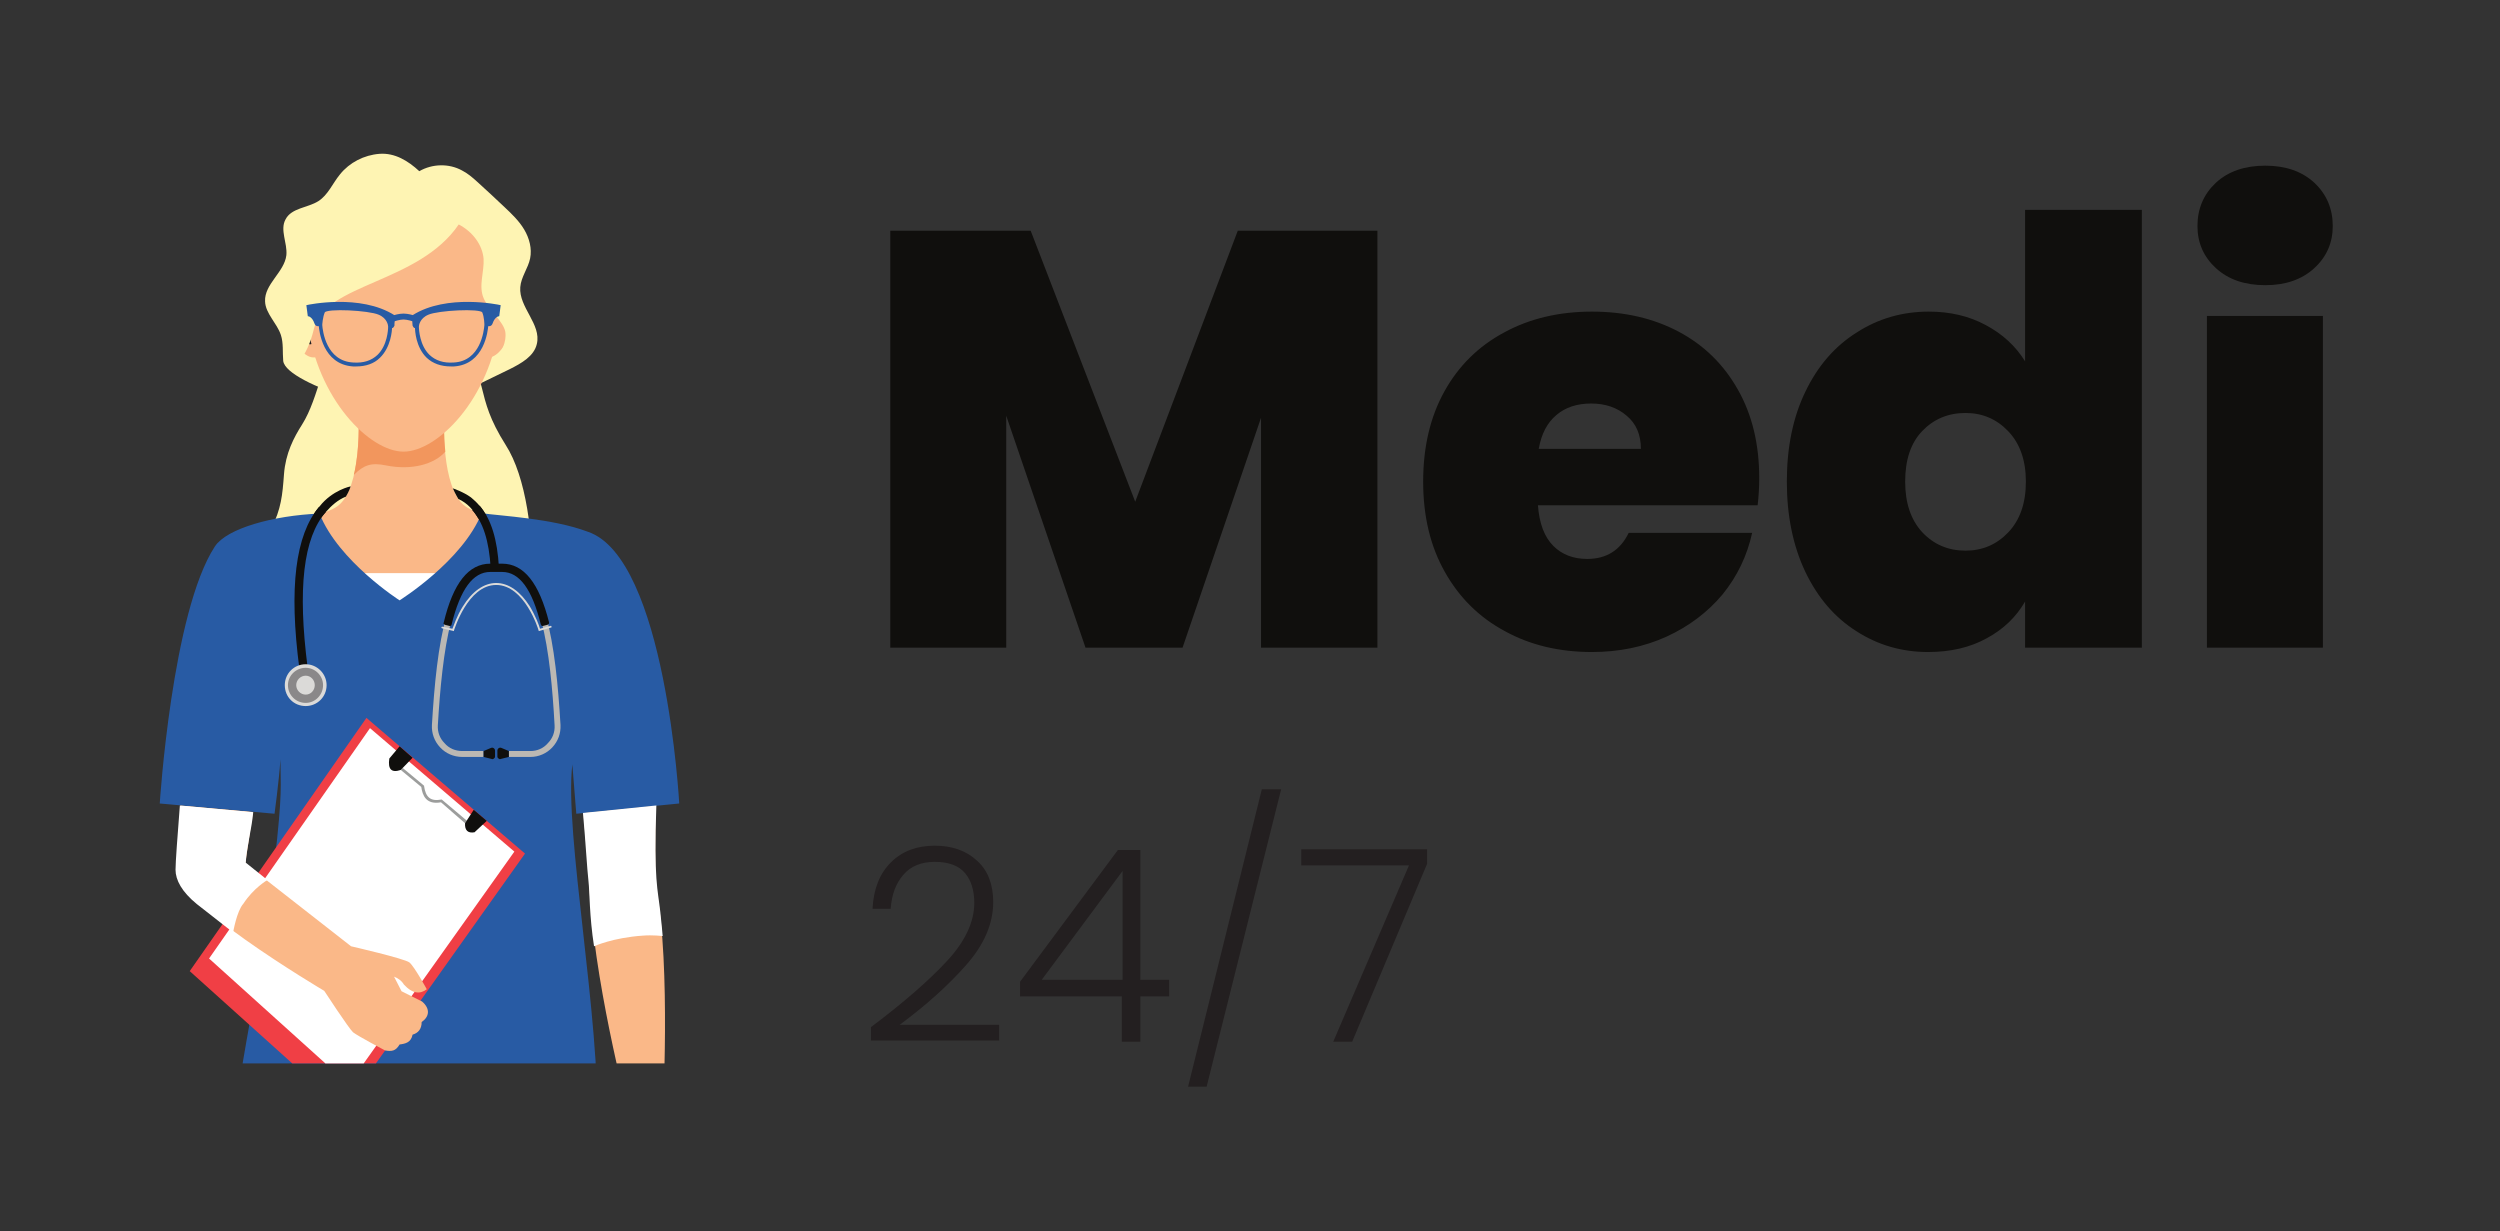 <svg xmlns="http://www.w3.org/2000/svg" version="1.1" xmlns:xlink="http://www.w3.org/1999/xlink" xmlns:svgjs="http://svgjs.dev/svgjs" viewBox="0 0 6.338 3.121"><rect x="0" y="0" width="6.338" height="3.121" fill="#333333" stroke="none"/><g transform="matrix(1,0,0,1,2.173,0.42)"><g><path d=" M 1.319 0.165 L 1.319 1.222 L 1.024 1.222 L 1.024 0.639 L 0.825 1.222 L 0.579 1.222 L 0.378 0.634 L 0.378 1.222 L 0.084 1.222 L 0.084 0.165 L 0.44 0.165 L 0.705 0.852 L 0.965 0.165 L 1.319 0.165 M 2.283 0.861 L 1.726 0.861 Q 1.731 0.93 1.765 0.964 Q 1.798 0.997 1.851 0.997 Q 1.924 0.997 1.956 0.931 L 2.269 0.931 Q 2.25 1.018 2.194 1.087 Q 2.137 1.155 2.052 1.194 Q 1.966 1.233 1.863 1.233 Q 1.738 1.233 1.642 1.18 Q 1.545 1.128 1.49 1.03 Q 1.435 0.933 1.435 0.801 Q 1.435 0.669 1.489 0.572 Q 1.543 0.475 1.64 0.423 Q 1.737 0.37 1.863 0.37 Q 1.987 0.37 2.083 0.421 Q 2.179 0.472 2.233 0.568 Q 2.287 0.663 2.287 0.792 Q 2.287 0.826 2.283 0.861 M 1.987 0.718 Q 1.987 0.664 1.951 0.634 Q 1.915 0.603 1.861 0.603 Q 1.807 0.603 1.773 0.632 Q 1.738 0.661 1.728 0.718 L 1.987 0.718 M 2.404 0.573 Q 2.451 0.475 2.534 0.423 Q 2.616 0.37 2.717 0.37 Q 2.798 0.37 2.861 0.404 Q 2.925 0.438 2.961 0.496 L 2.961 0.112 L 3.257 0.112 L 3.257 1.222 L 2.961 1.222 L 2.961 1.105 Q 2.927 1.164 2.864 1.198 Q 2.801 1.233 2.715 1.233 Q 2.615 1.233 2.533 1.18 Q 2.451 1.128 2.404 1.03 Q 2.357 0.931 2.357 0.801 Q 2.357 0.67 2.404 0.573 M 2.918 0.673 Q 2.874 0.627 2.81 0.627 Q 2.744 0.627 2.7 0.673 Q 2.657 0.718 2.657 0.801 Q 2.657 0.882 2.7 0.929 Q 2.744 0.976 2.81 0.976 Q 2.874 0.976 2.918 0.93 Q 2.963 0.883 2.963 0.801 Q 2.963 0.72 2.918 0.673 M 3.445 0.26 Q 3.398 0.217 3.398 0.153 Q 3.398 0.087 3.445 0.043 Q 3.492 0 3.57 0 Q 3.647 0 3.694 0.043 Q 3.741 0.087 3.741 0.153 Q 3.741 0.217 3.694 0.26 Q 3.647 0.303 3.57 0.303 Q 3.492 0.303 3.445 0.26 M 3.716 0.381 L 3.716 1.222 L 3.422 1.222 L 3.422 0.381 L 3.716 0.381" fill="#100f0d" fill-rule="nonzero"></path></g><g><path d=" M 0.229 2.015 Q 0.297 1.941 0.297 1.869 Q 0.297 1.822 0.274 1.794 Q 0.25 1.765 0.197 1.765 Q 0.145 1.765 0.117 1.798 Q 0.089 1.83 0.085 1.884 L 0.039 1.884 Q 0.043 1.808 0.086 1.766 Q 0.128 1.724 0.197 1.724 Q 0.263 1.724 0.304 1.762 Q 0.345 1.799 0.345 1.867 Q 0.345 1.949 0.276 2.027 Q 0.208 2.104 0.108 2.178 L 0.36 2.178 L 0.36 2.218 L 0.035 2.218 L 0.035 2.184 Q 0.16 2.09 0.229 2.015 M 0.413 2.106 L 0.413 2.069 L 0.661 1.735 L 0.718 1.735 L 0.718 2.064 L 0.791 2.064 L 0.791 2.106 L 0.718 2.106 L 0.718 2.221 L 0.671 2.221 L 0.671 2.106 L 0.413 2.106 M 0.673 1.788 L 0.468 2.064 L 0.673 2.064 L 0.673 1.788 M 1.075 1.581 L 0.886 2.335 L 0.839 2.335 L 1.026 1.581 L 1.075 1.581 M 1.445 1.77 L 1.255 2.221 L 1.207 2.221 L 1.399 1.774 L 1.126 1.774 L 1.126 1.733 L 1.445 1.733 L 1.445 1.77" fill="#231f20" fill-rule="nonzero"></path></g><g clip-path="url(#SvgjsClipPath1020)"><g clip-path="url(#a8967ade5-a2e3-4e06-9d9c-54ea08e644d9d5a351cc-9c78-4c99-837f-590b6b31064f)"><path d=" M -1.557 1.806 C -1.55 1.765 -1.532 1.638 -1.532 1.638 L -1.714 1.622 L -1.724 1.801 C -1.724 1.801 -1.613 1.806 -1.557 1.806" fill="#fab888" transform="matrix(1,0,0,1,0,0)" fill-rule="nonzero"></path></g><g clip-path="url(#a8967ade5-a2e3-4e06-9d9c-54ea08e644d9d5a351cc-9c78-4c99-837f-590b6b31064f)"><path d=" M -1.494 1.076 C -1.509 1.069 -1.51 0.97 -1.485 0.92 C -1.46 0.869 -1.457 0.836 -1.453 0.782 C -1.449 0.729 -1.428 0.689 -1.407 0.656 C -1.364 0.588 -1.353 0.476 -1.306 0.418 C -1.26 0.361 -1.152 0.306 -1.152 0.306 C -1.152 0.306 -0.994 0.384 -0.952 0.561 C -0.941 0.605 -0.932 0.643 -0.891 0.708 C -0.839 0.789 -0.82 0.937 -0.823 1.076 Z" fill="#fef4b3" transform="matrix(1,0,0,1,0,0)" fill-rule="nonzero"></path></g><g clip-path="url(#a8967ade5-a2e3-4e06-9d9c-54ea08e644d9d5a351cc-9c78-4c99-837f-590b6b31064f)"><path d=" M -0.686 0.967 C -0.742 0.886 -0.933 0.908 -0.994 0.863 C -1.056 0.817 -1.047 0.639 -1.047 0.639 L -1.264 0.639 C -1.264 0.639 -1.255 0.817 -1.317 0.863 C -1.378 0.908 -1.569 0.886 -1.625 0.967 C -1.719 1.102 -1.537 1.212 -1.51 1.29 C -1.45 1.451 -1.424 1.572 -1.424 1.699 L -0.887 1.699 C -0.887 1.572 -0.862 1.451 -0.801 1.29 C -0.774 1.212 -0.592 1.102 -0.686 0.967" fill="#fab888" transform="matrix(1,0,0,1,0,0)" fill-rule="nonzero"></path></g><g clip-path="url(#a8967ade5-a2e3-4e06-9d9c-54ea08e644d9d5a351cc-9c78-4c99-837f-590b6b31064f)"><path d=" M -1.194 0.76 C -1.129 0.773 -1.072 0.757 -1.044 0.725 C -1.049 0.679 -1.047 0.639 -1.047 0.639 L -1.264 0.639 C -1.264 0.639 -1.26 0.718 -1.276 0.784 C -1.251 0.759 -1.232 0.752 -1.194 0.76" fill="#f2965d" transform="matrix(1,0,0,1,0,0)" fill-rule="nonzero"></path></g><g clip-path="url(#a8967ade5-a2e3-4e06-9d9c-54ea08e644d9d5a351cc-9c78-4c99-837f-590b6b31064f)"><path d=" M -1.132 0.638 L -0.881 0.516 C -0.851 0.501 -0.819 0.483 -0.812 0.452 C -0.8 0.402 -0.858 0.359 -0.854 0.308 C -0.852 0.282 -0.834 0.26 -0.829 0.235 C -0.824 0.21 -0.831 0.184 -0.844 0.162 C -0.857 0.14 -0.876 0.122 -0.894 0.105 C -0.917 0.083 -0.94 0.062 -0.963 0.041 C -0.975 0.03 -0.988 0.019 -1.002 0.012 C -1.035 -0.006 -1.077 -0.005 -1.11 0.014 C -1.138 -0.012 -1.172 -0.033 -1.211 -0.03 C -1.25 -0.027 -1.287 -0.008 -1.311 0.022 C -1.33 0.045 -1.341 0.074 -1.366 0.09 C -1.393 0.107 -1.434 0.107 -1.449 0.136 C -1.464 0.163 -1.444 0.196 -1.447 0.227 C -1.452 0.27 -1.503 0.3 -1.501 0.344 C -1.5 0.375 -1.471 0.399 -1.461 0.429 C -1.454 0.45 -1.457 0.473 -1.455 0.495 C -1.447 0.558 -1.132 0.638 -1.132 0.638" fill="#fef4b3" transform="matrix(1,0,0,1,0,0)" fill-rule="nonzero"></path></g><g clip-path="url(#a8967ade5-a2e3-4e06-9d9c-54ea08e644d9d5a351cc-9c78-4c99-837f-590b6b31064f)"><path d=" M -0.939 0.362 C -0.939 0.362 -0.908 0.317 -0.885 0.337 C -0.845 0.37 -0.898 0.51 -0.949 0.483 Z" fill="#fab888" transform="matrix(1,0,0,1,0,0)" fill-rule="nonzero"></path></g><g clip-path="url(#a8967ade5-a2e3-4e06-9d9c-54ea08e644d9d5a351cc-9c78-4c99-837f-590b6b31064f)"><path d=" M -0.93 0.371 C -0.93 0.371 -0.909 0.342 -0.893 0.355 C -0.866 0.376 -0.914 0.476 -0.937 0.448 Z" fill="#fab888" transform="matrix(1,0,0,1,0,0)" fill-rule="nonzero"></path></g><g clip-path="url(#a8967ade5-a2e3-4e06-9d9c-54ea08e644d9d5a351cc-9c78-4c99-837f-590b6b31064f)"><path d=" M -1.375 0.362 C -1.375 0.362 -1.406 0.317 -1.429 0.336 C -1.469 0.37 -1.416 0.509 -1.365 0.483 Z" fill="#fab888" transform="matrix(1,0,0,1,0,0)" fill-rule="nonzero"></path></g><g clip-path="url(#a8967ade5-a2e3-4e06-9d9c-54ea08e644d9d5a351cc-9c78-4c99-837f-590b6b31064f)"><path d=" M -1.384 0.371 C -1.384 0.371 -1.405 0.342 -1.421 0.354 C -1.448 0.376 -1.4 0.476 -1.377 0.448 Z" fill="#231f20" transform="matrix(1,0,0,1,0,0)" fill-rule="nonzero"></path></g><g clip-path="url(#a8967ade5-a2e3-4e06-9d9c-54ea08e644d9d5a351cc-9c78-4c99-837f-590b6b31064f)"><path d=" M -0.906 0.396 C -0.931 0.594 -1.065 0.725 -1.15 0.725 C -1.235 0.725 -1.369 0.593 -1.394 0.395 C -1.42 0.189 -1.38 0.033 -1.15 0.034 C -0.92 0.034 -0.88 0.19 -0.906 0.396" fill="#fab888" transform="matrix(1,0,0,1,0,0)" fill-rule="nonzero"></path></g><g clip-path="url(#a8967ade5-a2e3-4e06-9d9c-54ea08e644d9d5a351cc-9c78-4c99-837f-590b6b31064f)"><path d=" M -1.111 0.03 L -1.111 0.03 C -1.365 -0.019 -1.416 0.218 -1.435 0.247 C -1.529 0.387 -1.434 0.388 -1.415 0.497 C -1.399 0.478 -1.386 0.451 -1.377 0.413 C -1.349 0.298 -1.112 0.299 -1.01 0.149 C -0.974 0.168 -0.95 0.201 -0.947 0.236 C -0.945 0.27 -0.961 0.306 -0.946 0.338 C -0.932 0.368 -0.897 0.395 -0.892 0.421 C -0.888 0.447 -0.902 0.473 -0.917 0.494 C -0.859 0.495 -0.834 0.432 -0.859 0.352 C -0.879 0.289 -0.85 0.022 -1.111 0.03" fill="#fef4b3" transform="matrix(1,0,0,1,0,0)" fill-rule="nonzero"></path></g><g clip-path="url(#a8967ade5-a2e3-4e06-9d9c-54ea08e644d9d5a351cc-9c78-4c99-837f-590b6b31064f)"><path d=" M -0.583 2.388 L -0.493 2.408 C -0.493 2.408 -0.472 2.029 -0.509 1.835 C -0.514 1.81 -0.511 1.623 -0.511 1.623 L -0.694 1.641 C -0.694 1.641 -0.68 1.791 -0.679 1.818 C -0.671 2.052 -0.583 2.388 -0.583 2.388" fill="#fab888" transform="matrix(1,0,0,1,0,0)" fill-rule="nonzero"></path></g><g clip-path="url(#SvgjsClipPath1019d5a351cc-9c78-4c99-837f-590b6b31064f)"><path d=" M -1.053 1.128 L -1.266 1.128 L -1.266 1.033 L -1.053 1.033 Z" fill="#ffffff" transform="matrix(1,0,0,1,0,0)" fill-rule="nonzero"></path></g><g clip-path="url(#b8967ade5-a2e3-4e06-9d9c-54ea08e644d9d5a351cc-9c78-4c99-837f-590b6b31064f)"><path d=" M -1.768 1.617 C -1.768 1.617 -1.737 1.131 -1.628 0.965 C -1.598 0.92 -1.482 0.887 -1.363 0.882 C -1.315 1.003 -1.16 1.102 -1.16 1.102 C -1.16 1.102 -1 1.002 -0.952 0.881 C -0.905 0.888 -0.773 0.894 -0.683 0.928 C -0.485 0.994 -0.451 1.617 -0.451 1.617 L -0.712 1.643 L -0.722 1.518 C -0.743 1.691 -0.65 2.164 -0.659 2.441 C -0.979 2.485 -1.287 2.483 -1.583 2.441 C -1.566 2.291 -1.504 2.006 -1.477 1.767 C -1.456 1.583 -1.462 1.574 -1.462 1.505 C -1.466 1.563 -1.477 1.643 -1.477 1.643 Z" fill="#285ba4" transform="matrix(1,0,0,1,0,0)" fill-rule="nonzero"></path></g><g clip-path="url(#b8967ade5-a2e3-4e06-9d9c-54ea08e644d9d5a351cc-9c78-4c99-837f-590b6b31064f)"><path d=" M -0.509 1.622 C -0.516 1.811 -0.505 1.836 -0.499 1.892 C -0.496 1.918 -0.493 1.953 -0.493 1.953 C -0.493 1.953 -0.519 1.95 -0.543 1.952 C -0.619 1.957 -0.667 1.979 -0.667 1.979 C -0.679 1.902 -0.678 1.84 -0.681 1.815 C -0.685 1.779 -0.688 1.719 -0.695 1.641 Z" fill="#ffffff" transform="matrix(1,0,0,1,0,0)" fill-rule="nonzero"></path></g><g clip-path="url(#SvgjsClipPath1019d5a351cc-9c78-4c99-837f-590b6b31064f)"><path d=" M -1.692 2.042 L -1.432 2.276 L -1.22 2.276 L -0.842 1.744 L -1.244 1.4 Z" fill="#f03f45" transform="matrix(1,0,0,1,0,0)" fill-rule="nonzero"></path></g><g clip-path="url(#SvgjsClipPath1019d5a351cc-9c78-4c99-837f-590b6b31064f)"><path d=" M -1.643 2.01 L -1.348 2.276 L -1.251 2.276 L -0.869 1.739 L -1.235 1.426 Z" fill="#ffffff" transform="matrix(1,0,0,1,0,0)" fill-rule="nonzero"></path></g><g clip-path="url(#c8967ade5-a2e3-4e06-9d9c-54ea08e644d9d5a351cc-9c78-4c99-837f-590b6b31064f)"><path d=" M -1.152 1.527 L -1.157 1.532 L -1.105 1.575 C -1.102 1.596 -1.093 1.621 -1.055 1.614 L -0.994 1.667 L -0.989 1.661 L -1.053 1.607 L -1.054 1.607 C -1.081 1.612 -1.094 1.602 -1.098 1.572 L -1.099 1.571 Z" fill="#9c9d9c" transform="matrix(1,0,0,1,0,0)" fill-rule="nonzero"></path></g><g clip-path="url(#c8967ade5-a2e3-4e06-9d9c-54ea08e644d9d5a351cc-9c78-4c99-837f-590b6b31064f)"><path d=" M -0.939 1.661 L -0.97 1.69 C -0.987 1.693 -0.995 1.685 -0.994 1.667 L -0.972 1.633 Z" fill="#100f0d" transform="matrix(1,0,0,1,0,0)" fill-rule="nonzero"></path></g><g clip-path="url(#c8967ade5-a2e3-4e06-9d9c-54ea08e644d9d5a351cc-9c78-4c99-837f-590b6b31064f)"><path d=" M -1.127 1.501 L -1.157 1.532 C -1.181 1.54 -1.19 1.53 -1.186 1.503 L -1.16 1.472 Z" fill="#100f0d" transform="matrix(1,0,0,1,0,0)" fill-rule="nonzero"></path></g><g clip-path="url(#c8967ade5-a2e3-4e06-9d9c-54ea08e644d9d5a351cc-9c78-4c99-837f-590b6b31064f)"><path d=" M -0.93 1.012 L -0.93 1.027 C -1.028 1.027 -1.052 1.236 -1.063 1.419 C -1.064 1.436 -1.058 1.452 -1.046 1.464 C -1.035 1.477 -1.019 1.484 -1.001 1.484 L -0.947 1.484 L -0.947 1.499 L -1.001 1.499 C -1.023 1.499 -1.043 1.49 -1.057 1.475 C -1.072 1.459 -1.079 1.439 -1.078 1.418 C -1.066 1.217 -1.04 1.012 -0.93 1.012" fill="#bbb8b3" transform="matrix(1,0,0,1,0,0)" fill-rule="nonzero"></path></g><g clip-path="url(#c8967ade5-a2e3-4e06-9d9c-54ea08e644d9d5a351cc-9c78-4c99-837f-590b6b31064f)"><path d=" M -0.947 1.499 L -0.947 1.484 L -0.928 1.476 C -0.923 1.474 -0.918 1.478 -0.918 1.483 L -0.918 1.498 C -0.918 1.5 -0.919 1.502 -0.921 1.503 C -0.923 1.505 -0.925 1.505 -0.927 1.504 Z" fill="#100f0d" transform="matrix(1,0,0,1,0,0)" fill-rule="nonzero"></path></g><g clip-path="url(#c8967ade5-a2e3-4e06-9d9c-54ea08e644d9d5a351cc-9c78-4c99-837f-590b6b31064f)"><path d=" M -0.9 1.012 L -0.9 1.027 C -0.802 1.027 -0.777 1.236 -0.767 1.419 C -0.766 1.436 -0.772 1.452 -0.784 1.464 C -0.795 1.477 -0.811 1.484 -0.828 1.484 L -0.883 1.484 L -0.883 1.499 L -0.828 1.499 C -0.807 1.499 -0.787 1.49 -0.773 1.475 C -0.758 1.459 -0.751 1.439 -0.752 1.418 C -0.764 1.217 -0.79 1.012 -0.9 1.012" fill="#bbb8b3" transform="matrix(1,0,0,1,0,0)" fill-rule="nonzero"></path></g><g clip-path="url(#c8967ade5-a2e3-4e06-9d9c-54ea08e644d9d5a351cc-9c78-4c99-837f-590b6b31064f)"><path d=" M -0.883 1.499 L -0.883 1.484 L -0.902 1.476 C -0.907 1.474 -0.912 1.478 -0.912 1.483 L -0.912 1.498 C -0.912 1.5 -0.911 1.502 -0.909 1.503 C -0.907 1.505 -0.905 1.505 -0.903 1.504 Z" fill="#100f0d" transform="matrix(1,0,0,1,0,0)" fill-rule="nonzero"></path></g><g clip-path="url(#c8967ade5-a2e3-4e06-9d9c-54ea08e644d9d5a351cc-9c78-4c99-837f-590b6b31064f)"><path d=" M -0.93 1.009 L -0.9 1.009 C -0.845 1.009 -0.806 1.058 -0.781 1.158 C -0.781 1.16 -0.781 1.161 -0.782 1.162 C -0.783 1.163 -0.784 1.163 -0.785 1.164 L -0.797 1.167 C -0.797 1.167 -0.797 1.167 -0.798 1.167 C -0.8 1.167 -0.801 1.165 -0.802 1.163 C -0.824 1.074 -0.856 1.03 -0.9 1.03 L -0.93 1.03 C -0.974 1.03 -1.006 1.074 -1.028 1.163 C -1.028 1.165 -1.03 1.167 -1.032 1.167 C -1.032 1.167 -1.033 1.167 -1.033 1.167 L -1.045 1.164 C -1.046 1.163 -1.047 1.163 -1.048 1.162 C -1.049 1.161 -1.049 1.16 -1.048 1.158 C -1.024 1.058 -0.985 1.009 -0.93 1.009" fill="#100f0d" transform="matrix(1,0,0,1,0,0)" fill-rule="nonzero"></path></g><g clip-path="url(#c8967ade5-a2e3-4e06-9d9c-54ea08e644d9d5a351cc-9c78-4c99-837f-590b6b31064f)"><path d=" M -0.915 1.058 C -0.884 1.058 -0.854 1.079 -0.83 1.117 C -0.815 1.142 -0.806 1.166 -0.804 1.174 L -0.778 1.167 C -0.776 1.166 -0.775 1.167 -0.775 1.168 C -0.774 1.17 -0.775 1.171 -0.776 1.171 L -0.807 1.18 L -0.808 1.177 C -0.808 1.176 -0.843 1.063 -0.915 1.063 C -0.987 1.063 -1.021 1.176 -1.022 1.178 L -1.022 1.18 L -1.052 1.173 C -1.053 1.173 -1.054 1.172 -1.054 1.17 C -1.053 1.169 -1.052 1.168 -1.051 1.169 L -1.026 1.174 C -1.023 1.167 -1.015 1.142 -1 1.118 C -0.976 1.079 -0.946 1.058 -0.915 1.058" fill="#dbdad8" transform="matrix(1,0,0,1,0,0)" fill-rule="nonzero"></path></g><g clip-path="url(#c8967ade5-a2e3-4e06-9d9c-54ea08e644d9d5a351cc-9c78-4c99-837f-590b6b31064f)"><path d=" M -1.347 0.878 C -1.353 0.874 -1.359 0.87 -1.364 0.865 C -1.424 0.936 -1.441 1.07 -1.414 1.275 L -1.393 1.273 C -1.419 1.072 -1.404 0.943 -1.347 0.878 C -1.347 0.878 -1.347 0.878 -1.347 0.878" fill="#100f0d" transform="matrix(1,0,0,1,0,0)" fill-rule="nonzero"></path></g><g clip-path="url(#c8967ade5-a2e3-4e06-9d9c-54ea08e644d9d5a351cc-9c78-4c99-837f-590b6b31064f)"><path d=" M -0.957 0.862 C -0.964 0.865 -0.97 0.869 -0.976 0.873 C -0.949 0.903 -0.933 0.95 -0.929 1.021 L -0.908 1.02 C -0.912 0.947 -0.928 0.896 -0.957 0.862" fill="#100f0d" transform="matrix(1,0,0,1,0,0)" fill-rule="nonzero"></path></g><g clip-path="url(#c8967ade5-a2e3-4e06-9d9c-54ea08e644d9d5a351cc-9c78-4c99-837f-590b6b31064f)"><path d=" M -1.345 1.317 C -1.345 1.347 -1.369 1.37 -1.398 1.37 C -1.428 1.37 -1.451 1.347 -1.451 1.317 C -1.451 1.288 -1.428 1.264 -1.398 1.264 C -1.369 1.264 -1.345 1.288 -1.345 1.317" fill="#dbdad8" transform="matrix(1,0,0,1,0,0)" fill-rule="nonzero"></path></g><g clip-path="url(#c8967ade5-a2e3-4e06-9d9c-54ea08e644d9d5a351cc-9c78-4c99-837f-590b6b31064f)"><path d=" M -1.354 1.317 C -1.354 1.342 -1.374 1.362 -1.398 1.362 C -1.423 1.362 -1.443 1.342 -1.443 1.317 C -1.443 1.293 -1.423 1.273 -1.398 1.273 C -1.374 1.273 -1.354 1.293 -1.354 1.317" fill="#8a8889" transform="matrix(1,0,0,1,0,0)" fill-rule="nonzero"></path></g><g clip-path="url(#c8967ade5-a2e3-4e06-9d9c-54ea08e644d9d5a351cc-9c78-4c99-837f-590b6b31064f)"><path d=" M -1.375 1.317 C -1.375 1.33 -1.385 1.341 -1.398 1.341 C -1.411 1.341 -1.422 1.33 -1.422 1.317 C -1.422 1.304 -1.411 1.293 -1.398 1.293 C -1.385 1.293 -1.375 1.304 -1.375 1.317" fill="#dbdad8" transform="matrix(1,0,0,1,0,0)" fill-rule="nonzero"></path></g><g clip-path="url(#c8967ade5-a2e3-4e06-9d9c-54ea08e644d9d5a351cc-9c78-4c99-837f-590b6b31064f)"><path d=" M -1.284 0.813 C -1.284 0.813 -1.33 0.822 -1.363 0.864 C -1.368 0.87 -1.373 0.876 -1.377 0.883 C -1.371 0.887 -1.366 0.891 -1.36 0.894 C -1.356 0.888 -1.351 0.883 -1.347 0.878 C -1.332 0.861 -1.316 0.847 -1.296 0.839 C -1.296 0.839 -1.287 0.824 -1.284 0.813" fill="#100f0d" transform="matrix(1,0,0,1,0,0)" fill-rule="nonzero"></path></g><g clip-path="url(#c8967ade5-a2e3-4e06-9d9c-54ea08e644d9d5a351cc-9c78-4c99-837f-590b6b31064f)"><path d=" M -1.011 0.845 C -0.987 0.856 -0.973 0.873 -0.96 0.895 C -0.96 0.895 -0.959 0.895 -0.959 0.894 C -0.952 0.892 -0.946 0.89 -0.94 0.888 C -0.95 0.869 -0.963 0.854 -0.979 0.841 C -0.998 0.827 -1.025 0.818 -1.025 0.818 C -1.019 0.832 -1.011 0.845 -1.011 0.845" fill="#100f0d" transform="matrix(1,0,0,1,0,0)" fill-rule="nonzero"></path></g><g clip-path="url(#c8967ade5-a2e3-4e06-9d9c-54ea08e644d9d5a351cc-9c78-4c99-837f-590b6b31064f)"><path d=" M -1.521 1.793 L -1.283 1.979 C -1.283 1.979 -1.148 2.01 -1.135 2.02 C -1.122 2.031 -1.091 2.088 -1.091 2.088 C -1.107 2.1 -1.126 2.101 -1.149 2.076 C -1.155 2.066 -1.164 2.06 -1.174 2.056 L -1.155 2.093 L -1.103 2.119 C -1.081 2.138 -1.085 2.158 -1.104 2.171 C -1.104 2.189 -1.113 2.199 -1.127 2.203 C -1.131 2.223 -1.145 2.226 -1.16 2.228 C -1.17 2.245 -1.18 2.246 -1.197 2.243 C -1.197 2.243 -1.267 2.206 -1.278 2.197 C -1.289 2.187 -1.351 2.092 -1.351 2.092 C -1.351 2.092 -1.761 1.85 -1.721 1.781 C -1.681 1.712 -1.521 1.793 -1.521 1.793" fill="#fab888" transform="matrix(1,0,0,1,0,0)" fill-rule="nonzero"></path></g><g clip-path="url(#c8967ade5-a2e3-4e06-9d9c-54ea08e644d9d5a351cc-9c78-4c99-837f-590b6b31064f)"><path d=" M -1.728 1.785 C -1.728 1.765 -1.723 1.7 -1.717 1.622 L -1.531 1.639 C -1.535 1.682 -1.547 1.724 -1.55 1.767 L -1.495 1.811 C -1.495 1.811 -1.53 1.831 -1.556 1.871 C -1.573 1.89 -1.582 1.944 -1.582 1.944 L -1.674 1.872 C -1.712 1.841 -1.728 1.811 -1.728 1.785" fill="#ffffff" transform="matrix(1,0,0,1,0,0)" fill-rule="nonzero"></path></g><g clip-path="url(#d8967ade5-a2e3-4e06-9d9c-54ea08e644d9d5a351cc-9c78-4c99-837f-590b6b31064f)"><path d=" M -1.393 0.356 L -1.39 0.379 C -1.39 0.379 -1.379 0.381 -1.373 0.399 C -1.372 0.402 -1.37 0.404 -1.367 0.404 L -1.362 0.404 C -1.361 0.419 -1.352 0.501 -1.278 0.506 C -1.276 0.506 -1.273 0.506 -1.27 0.506 C -1.246 0.506 -1.226 0.499 -1.212 0.485 C -1.185 0.459 -1.182 0.418 -1.182 0.409 L -1.18 0.409 C -1.178 0.409 -1.177 0.407 -1.176 0.405 C -1.176 0.402 -1.176 0.397 -1.175 0.392 C -1.175 0.392 -1.16 0.387 -1.15 0.387 C -1.14 0.387 -1.125 0.392 -1.125 0.392 C -1.125 0.397 -1.124 0.402 -1.124 0.405 C -1.123 0.407 -1.122 0.409 -1.12 0.409 L -1.118 0.409 C -1.118 0.418 -1.116 0.459 -1.089 0.485 C -1.074 0.499 -1.054 0.506 -1.03 0.506 C -1.027 0.506 -1.024 0.506 -1.022 0.506 C -0.948 0.501 -0.939 0.419 -0.938 0.404 L -0.933 0.404 C -0.93 0.404 -0.928 0.402 -0.927 0.399 C -0.921 0.381 -0.91 0.379 -0.91 0.379 L -0.907 0.356 C -0.907 0.356 -1.04 0.327 -1.126 0.382 C -1.126 0.382 -1.139 0.378 -1.15 0.378 C -1.161 0.378 -1.174 0.382 -1.174 0.382 C -1.26 0.327 -1.393 0.356 -1.393 0.356 M -1.114 0.408 C -1.114 0.405 -1.112 0.385 -1.088 0.375 C -1.063 0.364 -0.955 0.358 -0.948 0.37 C -0.942 0.383 -0.942 0.403 -0.942 0.404 C -0.943 0.419 -0.952 0.498 -1.022 0.502 C -1.049 0.504 -1.07 0.497 -1.086 0.482 C -1.112 0.457 -1.114 0.416 -1.114 0.408 M -1.359 0.404 C -1.359 0.403 -1.358 0.383 -1.352 0.37 C -1.345 0.358 -1.237 0.364 -1.212 0.375 C -1.188 0.385 -1.186 0.405 -1.186 0.408 C -1.186 0.416 -1.188 0.457 -1.214 0.482 C -1.23 0.497 -1.251 0.504 -1.278 0.502 C -1.349 0.498 -1.358 0.419 -1.359 0.404" fill="#285ba4" transform="matrix(1,0,0,1,0,0)" fill-rule="nonzero"></path></g><g clip-path="url(#d8967ade5-a2e3-4e06-9d9c-54ea08e644d9d5a351cc-9c78-4c99-837f-590b6b31064f)"><path d=" M -1.393 0.356 L -1.39 0.379 C -1.39 0.379 -1.379 0.381 -1.373 0.399 C -1.372 0.402 -1.37 0.404 -1.367 0.404 L -1.362 0.404 C -1.361 0.419 -1.352 0.501 -1.278 0.506 C -1.276 0.506 -1.273 0.506 -1.27 0.506 C -1.246 0.506 -1.226 0.499 -1.212 0.485 C -1.185 0.459 -1.182 0.418 -1.182 0.409 L -1.18 0.409 C -1.178 0.409 -1.177 0.407 -1.176 0.405 C -1.176 0.402 -1.176 0.397 -1.175 0.392 C -1.175 0.392 -1.16 0.387 -1.15 0.387 C -1.14 0.387 -1.125 0.392 -1.125 0.392 C -1.125 0.397 -1.124 0.402 -1.124 0.405 C -1.123 0.407 -1.122 0.409 -1.12 0.409 L -1.118 0.409 C -1.118 0.418 -1.116 0.459 -1.089 0.485 C -1.074 0.499 -1.054 0.506 -1.03 0.506 C -1.027 0.506 -1.024 0.506 -1.022 0.506 C -0.948 0.501 -0.939 0.419 -0.938 0.404 L -0.933 0.404 C -0.93 0.404 -0.928 0.402 -0.927 0.399 C -0.921 0.381 -0.91 0.379 -0.91 0.379 L -0.907 0.356 C -0.907 0.356 -1.04 0.327 -1.126 0.382 C -1.126 0.382 -1.139 0.378 -1.15 0.378 C -1.161 0.378 -1.174 0.382 -1.174 0.382 C -1.26 0.327 -1.393 0.356 -1.393 0.356 Z M -1.114 0.408 C -1.114 0.405 -1.112 0.385 -1.088 0.375 C -1.063 0.364 -0.955 0.358 -0.948 0.37 C -0.942 0.383 -0.942 0.403 -0.942 0.404 C -0.943 0.419 -0.952 0.498 -1.022 0.502 C -1.049 0.504 -1.07 0.497 -1.086 0.482 C -1.112 0.457 -1.114 0.416 -1.114 0.408 Z M -1.359 0.404 C -1.359 0.403 -1.358 0.383 -1.352 0.37 C -1.345 0.358 -1.237 0.364 -1.212 0.375 C -1.188 0.385 -1.186 0.405 -1.186 0.408 C -1.186 0.416 -1.188 0.457 -1.214 0.482 C -1.23 0.497 -1.251 0.504 -1.278 0.502 C -1.349 0.498 -1.358 0.419 -1.359 0.404 Z" fill="none" transform="matrix(1,0,0,1,0,0)" fill-rule="nonzero" stroke-dasharray="none" stroke-miterlimit="10" stroke-linejoin="miter" stroke-linecap="butt" stroke-width="0.006" stroke="#285ba4"></path></g></g></g><defs><clipPath id="SvgjsClipPath1020"><path d=" M -1.807 -0.054 h 1.407 v 2.33 h -1.407 Z"></path></clipPath><clipPath id="a8967ade5-a2e3-4e06-9d9c-54ea08e644d9d5a351cc-9c78-4c99-837f-590b6b31064f"><path d=" M -1.807 2.276 L -0.4 2.276 L -0.4 -0.054 L -1.807 -0.054 Z"></path></clipPath><clipPath id="SvgjsClipPath1019d5a351cc-9c78-4c99-837f-590b6b31064f"><path d=" M -1.807 -0.054 L -0.4 -0.054 L -0.4 2.276 L -1.807 2.276 Z"></path></clipPath><clipPath id="b8967ade5-a2e3-4e06-9d9c-54ea08e644d9d5a351cc-9c78-4c99-837f-590b6b31064f"><path d=" M -1.807 2.276 L -0.4 2.276 L -0.4 -0.054 L -1.807 -0.054 Z"></path></clipPath><clipPath id="c8967ade5-a2e3-4e06-9d9c-54ea08e644d9d5a351cc-9c78-4c99-837f-590b6b31064f"><path d=" M -1.807 2.276 L -0.4 2.276 L -0.4 -0.054 L -1.807 -0.054 Z"></path></clipPath><clipPath id="d8967ade5-a2e3-4e06-9d9c-54ea08e644d9d5a351cc-9c78-4c99-837f-590b6b31064f"><path d=" M -1.427 0.538 L -0.886 0.538 L -0.886 0.327 L -1.427 0.327 Z"></path></clipPath></defs></svg>